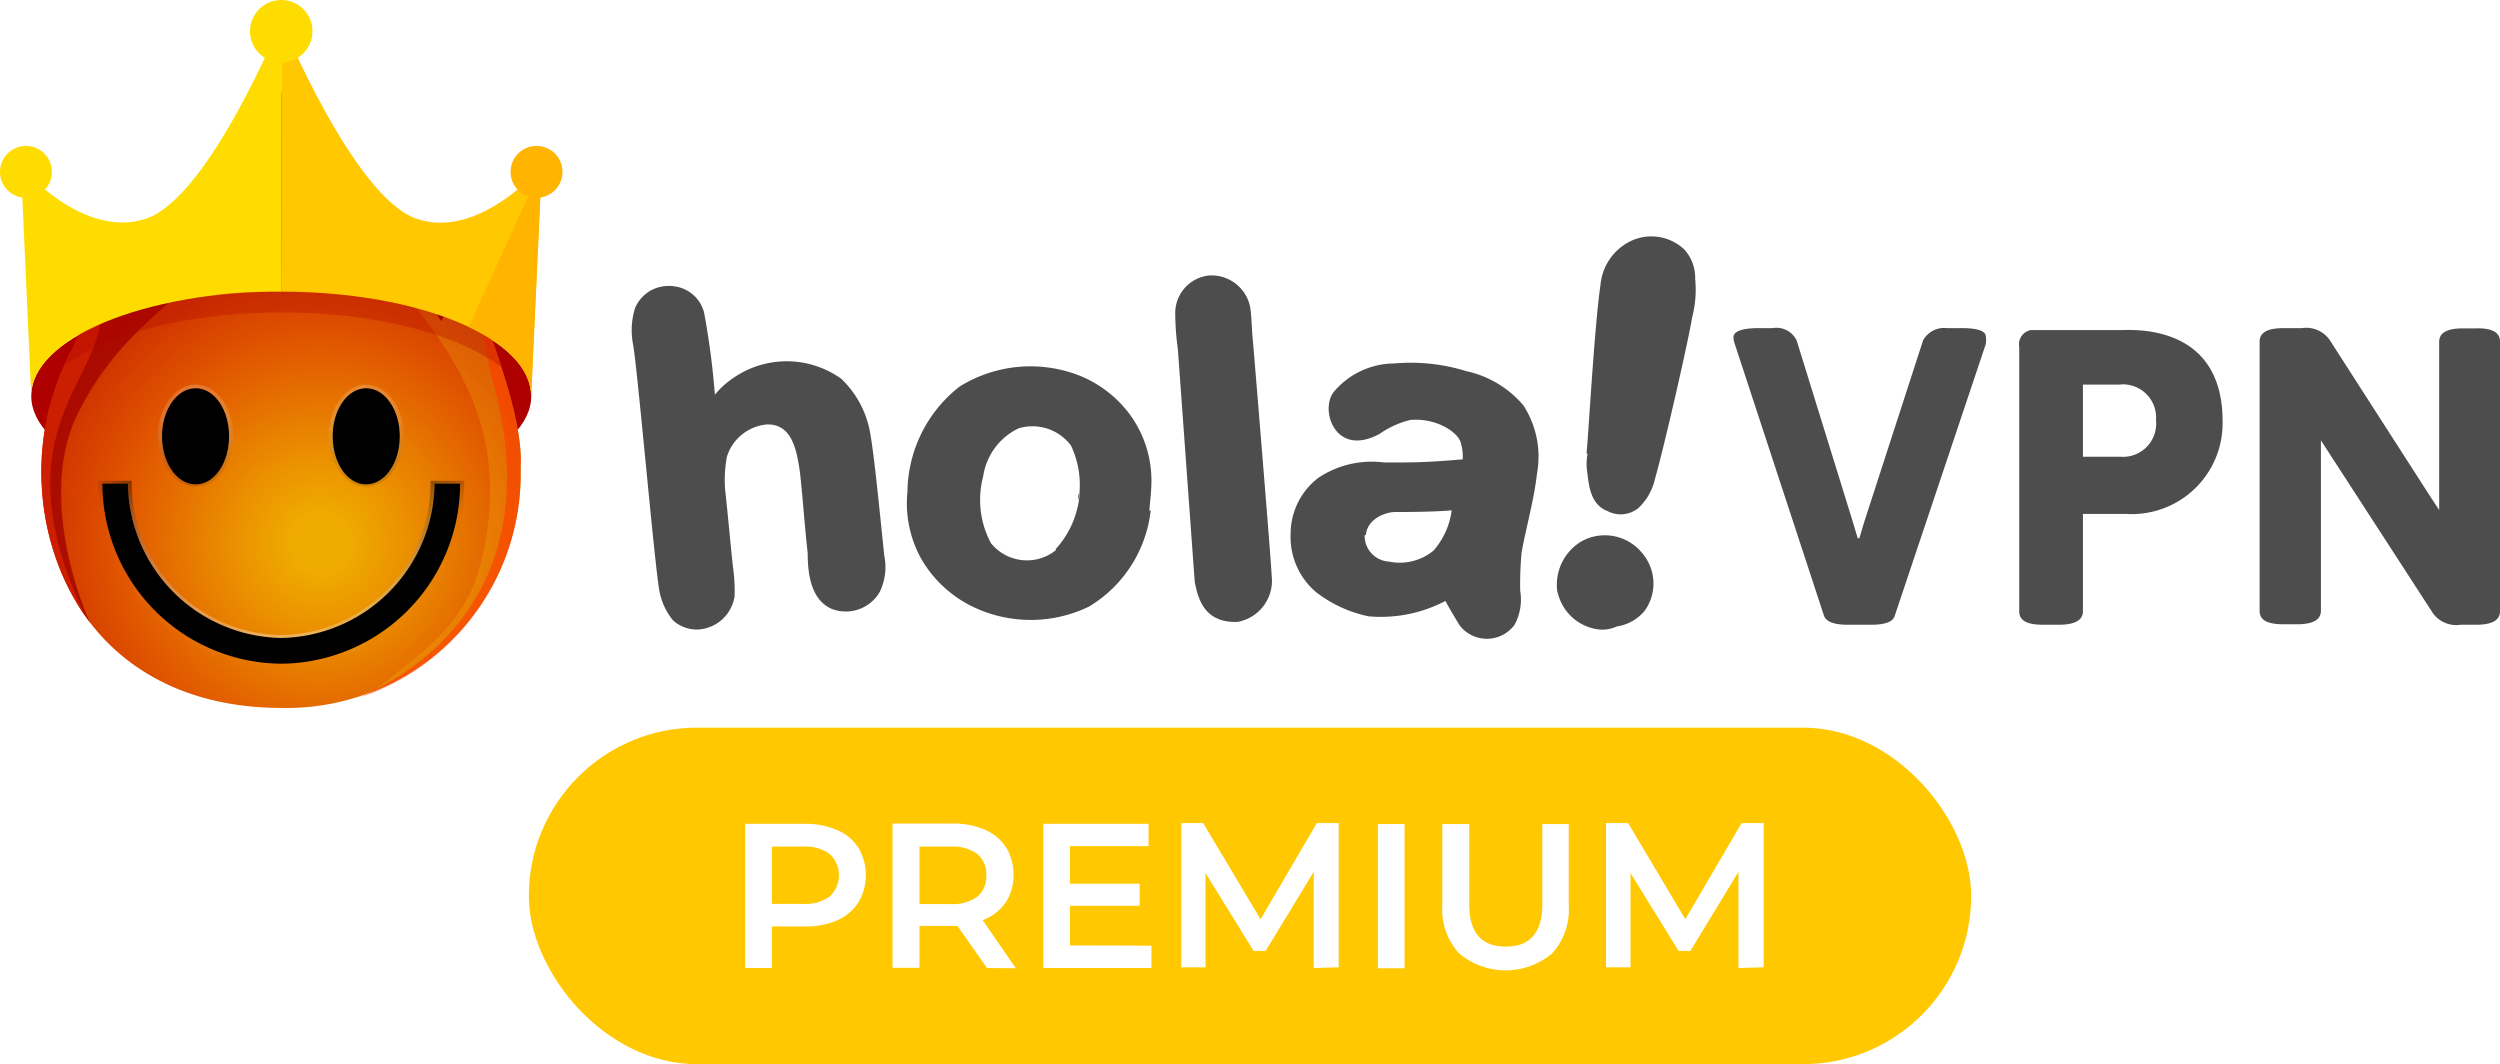 <svg xmlns="http://www.w3.org/2000/svg"
     xmlns:xlink="http://www.w3.org/1999/xlink" viewBox="0 0 104 44.27">
  <defs>
    <style>
      .cls-1{fill:url(#linear-gradient);filter:url(#luminosity-invert);}.cls-2{fill:url(#linear-gradient-2);}.cls-3{fill:url(#linear-gradient-3);}.cls-4{fill:url(#linear-gradient-4);}.cls-5{fill:url(#linear-gradient-5);}.cls-6{fill:url(#linear-gradient-6);}.cls-36,.cls-7{fill:#fff;}.cls-7{filter:url(#luminosity-invert-noclip);}.cls-8{isolation:isolate;}.cls-9{fill:#4d4d4d;}.cls-10,.cls-35{fill:#af0000;}.cls-11{fill:url(#radial-gradient);}.cls-12{mask:url(#mask);}.cls-13{fill:#fdd910;opacity:0.2;}.cls-14{mask:url(#mask-2);}.cls-15,.cls-25{fill:#a10200;}.cls-15,.cls-18{opacity:0.8;}.cls-16{mask:url(#mask-3);}.cls-17,.cls-25{mix-blend-mode:multiply;}.cls-18{fill:#d42400;}.cls-19{mask:url(#mask-4);}.cls-20{opacity:0.6;}.cls-20,.cls-23,.cls-27{mix-blend-mode:screen;}.cls-21,.cls-23{fill:#fd3b00;}.cls-22{mask:url(#mask-5);}.cls-24{mask:url(#mask-6);}.cls-26{mask:url(#mask-7);}.cls-28,.cls-30,.cls-31{opacity:0.45;}.cls-28{fill:url(#linear-gradient-7);}.cls-29{mask:url(#mask-8);}.cls-30{fill:url(#linear-gradient-8);}.cls-31{fill:url(#linear-gradient-9);}.cls-32{fill:#ffc800;}.cls-33{fill:#ffdc00;}.cls-34{fill:#ffb400;}.cls-35{opacity:0.3;}.cls-37{filter:url(#luminosity-noclip);}
    </style>
    <linearGradient id="linear-gradient" x1="15.97" y1="30.17" x2="15.97"
                    y2="1.59" gradientUnits="userSpaceOnUse">
      <stop offset="0" stop-color="#fff"/>
      <stop offset="1"/>
    </linearGradient>
    <linearGradient id="linear-gradient-2" x1="773.26" y1="26.74" x2="764.12"
                    y2="1.64" gradientTransform="matrix(-1, 0, 0, 1, 776, 0)"
                    gradientUnits="userSpaceOnUse">
      <stop offset="0"/>
      <stop offset="0.12" stop-color="#040404"/>
      <stop offset="0.25" stop-color="#101010"/>
      <stop offset="0.37" stop-color="#252525"/>
      <stop offset="0.5" stop-color="#414141"/>
      <stop offset="0.63" stop-color="#666"/>
      <stop offset="0.76" stop-color="#939393"/>
      <stop offset="0.88" stop-color="#c8c8c8"/>
      <stop offset="1" stop-color="#fff"/>
    </linearGradient>
    <linearGradient id="linear-gradient-3" x1="773.04" y1="26.88" x2="773.04"
                    y2="8.33" gradientTransform="matrix(-1, 0, 0, 1, 776, 0)"
                    gradientUnits="userSpaceOnUse">
      <stop offset="0"/>
      <stop offset="1" stop-color="#fff"/>
    </linearGradient>
    <linearGradient id="linear-gradient-4" x1="758.53" y1="29.92" x2="758.53"
                    y2="8.49" xlink:href="#linear-gradient-3"/>
    <linearGradient id="linear-gradient-5" x1="-1300.1" y1="12.98"
                    x2="-1301.91" y2="8.31"
                    gradientTransform="translate(1305.33)"
                    xlink:href="#linear-gradient-3"/>
    <linearGradient id="linear-gradient-6" x1="757.63" y1="13.96" x2="755.49"
                    y2="8.45" xlink:href="#linear-gradient-3"/>
    <radialGradient id="radial-gradient" cx="13.07" cy="22.7" r="21.03"
                    gradientTransform="translate(0.4 -0.08) scale(0.99 1)"
                    gradientUnits="userSpaceOnUse">
      <stop offset="0.05" stop-color="#efac00"/>
      <stop offset="0.17" stop-color="#eb9100"/>
      <stop offset="0.4" stop-color="#e15600"/>
      <stop offset="0.63" stop-color="#c82400"/>
      <stop offset="0.72" stop-color="#b91200"/>
      <stop offset="0.81" stop-color="#ae0500"/>
      <stop offset="0.9" stop-color="#a00"/>
    </radialGradient>
    <filter id="luminosity-invert" filterUnits="userSpaceOnUse"
            color-interpolation-filters="sRGB">
      <feColorMatrix values="-1 0 0 0 1 0 -1 0 0 1 0 0 -1 0 1 0 0 0 1 0"/>
    </filter>
    <mask id="mask" x="9.66" y="1.59" width="12.62" height="28.58"
          maskUnits="userSpaceOnUse">
      <rect class="cls-1" x="9.66" y="1.59" width="12.62" height="28.58"/>
    </mask>
    <mask id="mask-2" x="1.11" y="0.84" width="11.76" height="28.5"
          maskUnits="userSpaceOnUse">
      <rect class="cls-2" x="1.11" y="0.84" width="11.76" height="28.5"/>
    </mask>
    <mask id="mask-3" x="0.89" y="8.33" width="4.14" height="18.55"
          maskUnits="userSpaceOnUse">
      <rect class="cls-3" x="0.89" y="8.33" width="4.14" height="18.55"/>
    </mask>
    <mask id="mask-4" x="12.74" y="8.4" width="9.45" height="21.24"
          maskUnits="userSpaceOnUse">
      <rect class="cls-4" x="12.74" y="8.4" width="9.45" height="21.24"/>
    </mask>
    <mask id="mask-5" x="2.41" y="8.44" width="3.88" height="4.56"
          maskUnits="userSpaceOnUse">
      <rect class="cls-5" x="2.41" y="8.44" width="3.88" height="4.56"/>
    </mask>
    <mask id="mask-6" x="17.54" y="8.44" width="3.74" height="5.71"
          maskUnits="userSpaceOnUse">
      <rect class="cls-6" x="17.54" y="8.44" width="3.74" height="5.71"/>
    </mask>
    <filter id="luminosity-invert-noclip" x="3.91" y="17.82" width="16.21"
            height="9.96" filterUnits="userSpaceOnUse"
            color-interpolation-filters="sRGB">
      <feColorMatrix values="-1 0 0 0 1 0 -1 0 0 1 0 0 -1 0 1 0 0 0 1 0"
                     result="invert"/>
      <feFlood flood-color="#fff" result="bg"/>
      <feBlend in="invert" in2="bg"/>
    </filter>
    <mask id="mask-7" x="3.91" y="17.82" width="16.21" height="9.96"
          maskUnits="userSpaceOnUse">
      <path class="cls-7"
            d="M18.37,20.12A6.67,6.67,0,0,1,5,20.12H3.91c0-3.09,16.21-3.05,16.21,0Z"/>
    </mask>
    <linearGradient id="linear-gradient-7" x1="11.7" y1="27.78" x2="11.7"
                    y2="19.95" gradientUnits="userSpaceOnUse">
      <stop offset="0" stop-color="#fff"/>
      <stop offset="0.11" stop-color="#fafafa"/>
      <stop offset="0.23" stop-color="#ececec"/>
      <stop offset="0.36" stop-color="#d4d4d4"/>
      <stop offset="0.5" stop-color="#b3b3b3"/>
      <stop offset="0.65" stop-color="#898989"/>
      <stop offset="0.79" stop-color="#555"/>
      <stop offset="0.94" stop-color="#191919"/>
      <stop offset="1"/>
    </linearGradient>
    <filter id="luminosity-noclip" x="6.57" y="15.98" width="10.22"
            height="4.27" filterUnits="userSpaceOnUse"
            color-interpolation-filters="sRGB">
      <feFlood flood-color="#fff" result="bg"/>
      <feBlend in="SourceGraphic" in2="bg"/>
    </filter>
    <mask id="mask-8" x="6.57" y="15.98" width="10.22" height="4.27"
          maskUnits="userSpaceOnUse">
      <g class="cls-37">
        <path
        d="M8.14,20.07c-.77,0-1.4-.88-1.4-2s.63-2,1.4-2,1.39.88,1.39,2S8.91,20.07,8.14,20.07Z"/>
        <path
        d="M15.23,20.07c-.77,0-1.39-.88-1.39-2s.62-2,1.39-2,1.4.88,1.4,2S16,20.07,15.23,20.07Z"/>
      </g>
    </mask>
    <linearGradient id="linear-gradient-8" x1="1108.68" y1="-441.78"
                    x2="1108.68" y2="-446.05"
                    gradientTransform="translate(1116.82 -425.8) rotate(180)"
                    xlink:href="#linear-gradient-7"/>
    <linearGradient id="linear-gradient-9" x1="1101.59" y1="-441.78"
                    x2="1101.59" y2="-446.05"
                    gradientTransform="translate(1116.82 -425.8) rotate(180)"
                    xlink:href="#linear-gradient-7"/>
  </defs>
  <title>vpn_premium</title>
  <g class="cls-8">
    <g id="Layer_2" data-name="Layer 2">
      <g id="Layer_1-2" data-name="Layer 1">
        <path class="cls-9"
              d="M66,18.85c.07-.58.32-5.21.58-7A2.25,2.25,0,0,1,67.9,10a2,2,0,0,1,2.17.38,1.77,1.77,0,0,1,.45,1.23,4.61,4.61,0,0,1-.13,1.61c-.19,1.15-1.22,5.6-1.54,6.69a2.38,2.38,0,0,1-.7,1.23,1.17,1.17,0,0,1-1.28.12c-.64-.25-.76-.9-.83-1.54a2.37,2.37,0,0,1,0-.84Zm-1.21,5.8a2.1,2.1,0,0,1,1-2.13,2,2,0,0,1,2.55.52,1.94,1.94,0,0,1,.07,2.38,1.86,1.86,0,0,1-1.15.64,1.45,1.45,0,0,1-.71.13,2,2,0,0,1-1.75-1.54Z"/>
        <path class="cls-9"
              d="M54.77,24.65a3,3,0,0,1-1.08-2.45,2.93,2.93,0,0,1,1.15-2.32,4,4,0,0,1,2.75-.64c1.08,0,1.47,0,2.49-.07l.77-.06v-.06a1.85,1.85,0,0,0-.07-.58c-.06-.45-1-1.1-2.11-1a3.8,3.8,0,0,0-1.28.58c-1.85,1-2.49-1-1.91-1.74A3.3,3.3,0,0,1,58,15.12a7.81,7.81,0,0,1,3,.32,4.32,4.32,0,0,1,2.37,1.42,3.91,3.91,0,0,1,.57,2.83c-.12,1.09-.44,2.19-.64,3.28a14.53,14.53,0,0,0-.06,1.61A2.18,2.18,0,0,1,63,26a1.43,1.43,0,0,1-2,.29,1.33,1.33,0,0,1-.29-.29c-.19-.32-.39-.64-.58-1a5.79,5.79,0,0,1-3.19.64A5.34,5.34,0,0,1,54.77,24.65Zm2-2.39a1.07,1.07,0,0,0,1,1.1,2.22,2.22,0,0,0,1.86-.45,3.16,3.16,0,0,0,.76-1.68c-.76.07-2,.07-2.36.07S56.88,21.56,56.82,22.26Z"/>
        <path class="cls-9"
              d="M49,14.54A11.42,11.42,0,0,1,48.89,13a1.57,1.57,0,0,1,1.41-1.54A1.64,1.64,0,0,1,52,12.74c.07.38.07,1,.13,1.54,0,0,.77,9.27.77,9.66a1.74,1.74,0,0,1-1.41,1.93c-1.41.06-1.66-1-1.79-1.67Z"/>
        <path class="cls-9"
              d="M47.87,21.23a5.36,5.36,0,0,1-2.56,4,5.56,5.56,0,0,1-5-.07,5,5,0,0,1-1.92-1.8,4.74,4.74,0,0,1-.64-2.9,5.63,5.63,0,0,1,2.17-4.38,5.59,5.59,0,0,1,5-.45A4.86,4.86,0,0,1,47,17.24a4.66,4.66,0,0,1,.9,2.77c0,.58-.13,1.42-.07,1.22Zm-3-.45a3.8,3.8,0,0,0-.32-2.25,2,2,0,0,0-2.18-.71,2.64,2.64,0,0,0-1.47,2,3.81,3.81,0,0,0,.32,2.77,1.92,1.92,0,0,0,2.7.3s0,0,0-.05a3.87,3.87,0,0,0,1-2.38.45.45,0,0,0-.06.32Z"/>
        <path class="cls-9"
              d="M35,15.76a4.09,4.09,0,0,1,1.22,2.38c.19,1.1.51,4.51.57,5a2.36,2.36,0,0,1-.19,1.48,1.63,1.63,0,0,1-2,.71c-.9-.39-1-1.55-1-2.32-.13-1.16-.2-2.26-.32-3.35-.13-.9-.32-2.06-1.41-2A1.92,1.92,0,0,0,30.24,19a5.19,5.19,0,0,0-.07,1.42c.07.58.26,2.64.32,3.15a7.25,7.25,0,0,1,.07,1.23A1.63,1.63,0,0,1,29,26.19a1.49,1.49,0,0,1-1-.38,2.73,2.73,0,0,1-.57-1.23c-.2-1.09-.9-9.13-1.09-10.23a3.1,3.1,0,0,1,.08-1.54,1.52,1.52,0,0,1,.76-.78A1.61,1.61,0,0,1,28.4,12a1.47,1.47,0,0,1,.89,1,32.64,32.64,0,0,1,.45,3.42,3.32,3.32,0,0,1,.7-.65A3.9,3.9,0,0,1,35,15.76Z"/>
        <path class="cls-9"
              d="M82.61,14a1.06,1.06,0,0,1,0,.31L78.82,25.62c-.08.28-.47.37-1,.37h-.94c-.51,0-.89-.09-1-.37L72.18,14.35a1.16,1.16,0,0,1-.07-.31c0-.25.33-.39,1.06-.39h.57a.93.93,0,0,1,1,.51l2.35,7.59.19.64h.07l.19-.64L80,14.16a1,1,0,0,1,1-.51h.53C82.3,13.64,82.61,13.78,82.61,14Z"/>
        <path class="cls-9"
              d="M92.46,17.52a3.78,3.78,0,0,1-4,3.86H86.65v4.05c0,.36-.32.56-1,.56H85c-.73,0-1-.2-1-.56v-11a.6.6,0,0,1,.49-.7h3.86C89.87,13.68,92.46,14.14,92.46,17.52ZM86.65,16V19H88.2a1.38,1.38,0,0,0,1.49-1.24,1.31,1.31,0,0,0,0-.28A1.38,1.38,0,0,0,88.48,16a1,1,0,0,0-.3,0H86.65Z"/>
        <path class="cls-9"
              d="M104,14.21V25.43c0,.36-.31.56-1,.56h-.64a1.2,1.2,0,0,1-1.15-.48l-4.66-7.19v7.09c0,.36-.31.56-1,.56H95c-.73,0-1-.2-1-.56V14.21c0-.37.31-.56,1-.56h.75a1.2,1.2,0,0,1,1.15.47L101,20.5l.47.72v-7c0-.37.31-.56,1-.56H103C103.69,13.64,104,13.84,104,14.21Z"/>
        <ellipse class="cls-10" cx="11.7" cy="16.47" rx="10.4" ry="4.33"/>
        <path id="Body" class="cls-11"
              d="M21.66,19.45c.13-2-1.18-5.21-1.72-6.88s1.17-3.72,1.17-3.72-.53,0-1.81,1.16A4.09,4.09,0,0,0,18,12.73c-1.52-3.6-4.6-5.89-5.74-7.44a4,4,0,0,1-.33-3.56C10,4.33,8.58,6.57,8.23,9.53s-2.36,2.74-2.36,2.74c-.3-2.79-3.42-3.5-3.42-3.5C3.1,9,4.22,12.2,3,14.53a10.8,10.8,0,0,0-1.28,4.92c0,5.53,3.48,10,10,10A9.74,9.74,0,0,0,21.66,19.45Z"/>
        <g id="Shades">
          <g class="cls-12">
            <path id="RH_large_shade" data-name="RH large shade" class="cls-13"
                  d="M19.94,12.57c-.54-1.68,1.17-3.72,1.17-3.72s-.53,0-1.81,1.16A4.09,4.09,0,0,0,18,12.73c-1.52-3.6-4.6-5.89-5.74-7.44a3.91,3.91,0,0,1-.34-3.54c-.58,1.13-1.84,3.1,2.29,7.68,5.08,5,6.93,8.49,5.91,13.49-.61,3-2.3,4-4.59,5.84l-.09,0a9.75,9.75,0,0,0,6.23-9.35C21.79,17.47,20.48,14.24,19.94,12.57Z"/>
          </g>
          <g class="cls-14">
            <path id="LH_large_shade" data-name="LH large shade" class="cls-15"
                  d="M1.74,19.45a10.53,10.53,0,0,0,2,6.45c-1-2.29-1.84-6-.51-8.68,2.49-5,6.3-5,6.18-9a8.94,8.94,0,0,1,2.48-6.43v0A14.82,14.82,0,0,0,8.67,8.67a4.36,4.36,0,0,1-2.8,3.6c-.3-2.79-3.42-3.5-3.42-3.5C3.1,9,4.22,12.2,3,14.53A10.8,10.8,0,0,0,1.74,19.45Z"/>
          </g>
          <g class="cls-16">
            <g class="cls-17">
              <path class="cls-18"
                    d="M4.05,14c.74-2.48-.84-5-1.6-5.23C3.11,9,4.22,12.2,3,14.53a10.8,10.8,0,0,0-1.28,4.92,10.59,10.59,0,0,0,1.83,6.19C.35,18.89,3.3,16.5,4.05,14Z"/>
            </g>
          </g>
          <g class="cls-19">
            <g class="cls-20">
              <path class="cls-21"
                    d="M19.94,12.57c-.54-1.68,1.17-3.72,1.17-3.72-1.14,1.57-1.64,2.82-.61,7C22.26,22.11,20,26.7,15,29a9.75,9.75,0,0,0,6.65-9.5C21.79,17.47,20.48,14.24,19.94,12.57Z"/>
            </g>
          </g>
          <g class="cls-22">
            <path id="LH_ear" data-name="LH ear" class="cls-23"
                  d="M2.45,8.78a4.37,4.37,0,0,1,2.86,3.75,2.29,2.29,0,0,0,.56-.26C5.57,9.48,2.45,8.77,2.45,8.78Z"/>
          </g>
          <g class="cls-24">
            <path id="RH_ear" data-name="RH ear" class="cls-25"
                  d="M18.34,13.35c.34-.14-.05-2.57,2.77-4.5,0,0-.53,0-1.81,1.16A4.09,4.09,0,0,0,18,12.73S18.28,13.26,18.34,13.35Z"/>
          </g>
        </g>
        <g id="Smile">
          <g id="Mouth">
            <g class="cls-26">
              <g class="cls-27">
                <path class="cls-28"
                      d="M11.7,27.78a7.51,7.51,0,0,1-5.38-2.27,7.6,7.6,0,0,1-2.23-5.39V20H5.48v.17a6.32,6.32,0,0,0,6.22,6.25,6.31,6.31,0,0,0,6.21-6.25V20h1.4v.17a7.6,7.6,0,0,1-2.23,5.39A7.51,7.51,0,0,1,11.7,27.78Z"/>
              </g>
            </g>
            <path id="Mouth-2" data-name="Mouth"
                  d="M18.08,20.12a6.5,6.5,0,0,1-6.38,6.42,6.49,6.49,0,0,1-6.38-6.42H4.26a7.5,7.5,0,0,0,7.44,7.49,7.5,7.5,0,0,0,7.44-7.49Z"/>
          </g>
          <g id="Eyes">
            <g class="cls-29">
              <g id="Glow">
                <g class="cls-27">
                  <path class="cls-30"
                        d="M8.14,20.25c-.87,0-1.57-1-1.57-2.14S7.27,16,8.14,16s1.56.95,1.56,2.13S9,20.25,8.14,20.25Z"/>
                </g>
                <g class="cls-27">
                  <path class="cls-31"
                        d="M15.23,20.25c-.86,0-1.56-1-1.56-2.14S14.37,16,15.23,16s1.57.95,1.57,2.13S16.09,20.25,15.23,20.25Z"/>
                </g>
              </g>
            </g>
            <g id="Eyes-2" data-name="Eyes">
              <path
              d="M15.23,16.15c.77,0,1.4.88,1.4,2s-.63,2-1.4,2-1.39-.88-1.39-2S14.46,16.15,15.23,16.15Z"/>
              <path
              d="M8.14,16.15c.77,0,1.39.88,1.39,2s-.62,2-1.39,2-1.4-.88-1.4-2S7.37,16.15,8.14,16.15Z"/>
            </g>
          </g>
        </g>
        <path class="cls-32"
              d="M17.33,9.1C14.73,8.23,11.7.87,11.7.87V12.13h0c5.74,0,10.39,1.94,10.39,4.34l.44-9.54S19.93,10,17.33,9.1Z"/>
        <circle class="cls-33" cx="11.7" cy="1.3" r="1.3"/>
        <circle class="cls-33" cx="1.08" cy="7.15" r="1.08"/>
        <circle class="cls-34" cx="22.32" cy="7.15" r="1.08"/>
        <path class="cls-33"
              d="M11.7,12.13h0V.87s-3,7.36-5.63,8.23S.87,6.93.87,6.93l.43,9.54C1.3,14.07,6,12.13,11.7,12.13Z"/>
        <path class="cls-35"
              d="M11.7,13c4,0,7.41.93,9.17,2.29-.13-.39-.26-.78-.39-1.14-1.84-1.21-5.08-2-8.78-2a17.75,17.75,0,0,0-8.43,1.8,4,4,0,0,1-.25.6c-.11.21-.21.42-.31.63C4.52,13.87,7.86,13,11.7,13Z"/>
        <path class="cls-34"
              d="M19.5,13.6c1.62.76,2.6,1.77,2.6,2.87l.44-9.54Z"/>
        <rect class="cls-32" x="22" y="30.27" width="60" height="14" rx="7"
              ry="7"/>
        <path class="cls-36"
              d="M34.82,34.53a1.93,1.93,0,0,1,.89.74,2.23,2.23,0,0,1,0,2.27,2,2,0,0,1-.89.75,3.29,3.29,0,0,1-1.35.25H32.11v1.73H31v-6h2.47A3.29,3.29,0,0,1,34.82,34.53Zm-.3,2.76a1.21,1.21,0,0,0,0-1.76,1.68,1.68,0,0,0-1.1-.31H32.11V37.6h1.31A1.68,1.68,0,0,0,34.52,37.29Z"/>
        <path class="cls-36"
              d="M41.06,40.27l-1.23-1.75H38.25v1.74H37.13v-6H39.6a3.34,3.34,0,0,1,1.36.25,2,2,0,0,1,.89.74,2.11,2.11,0,0,1,.31,1.14,2,2,0,0,1-.33,1.16,2,2,0,0,1-.95.73l1.38,2Zm-.4-4.74a1.69,1.69,0,0,0-1.11-.31h-1.3v2.39h1.3a1.75,1.75,0,0,0,1.11-.31,1.1,1.1,0,0,0,.37-.89A1.07,1.07,0,0,0,40.66,35.53Z"/>
        <path class="cls-36"
              d="M47.9,39.34v.93H43.4v-6h4.38v.93H44.51v1.56h2.9v.92h-2.9v1.65Z"/>
        <path class="cls-36"
              d="M54.65,40.27v-4l-2,3.29h-.5l-2-3.24v3.92H49.14v-6h.91l2.39,4,2.34-4h.91v6Z"/>
        <path class="cls-36" d="M57.32,34.28h1.11v6H57.32Z"/>
        <path class="cls-36"
              d="M60.7,39.66a2.68,2.68,0,0,1-.7-2V34.28h1.12v3.34c0,1.17.51,1.76,1.52,1.76s1.52-.59,1.52-1.76V34.28h1.1v3.38a2.71,2.71,0,0,1-.69,2,3,3,0,0,1-3.87,0Z"/>
        <path class="cls-36"
              d="M72.32,40.27v-4l-2,3.29h-.49l-2-3.24v3.92H66.81v-6h.92l2.38,4,2.34-4h.92v6Z"/>
      </g>
    </g>
  </g>
</svg>
